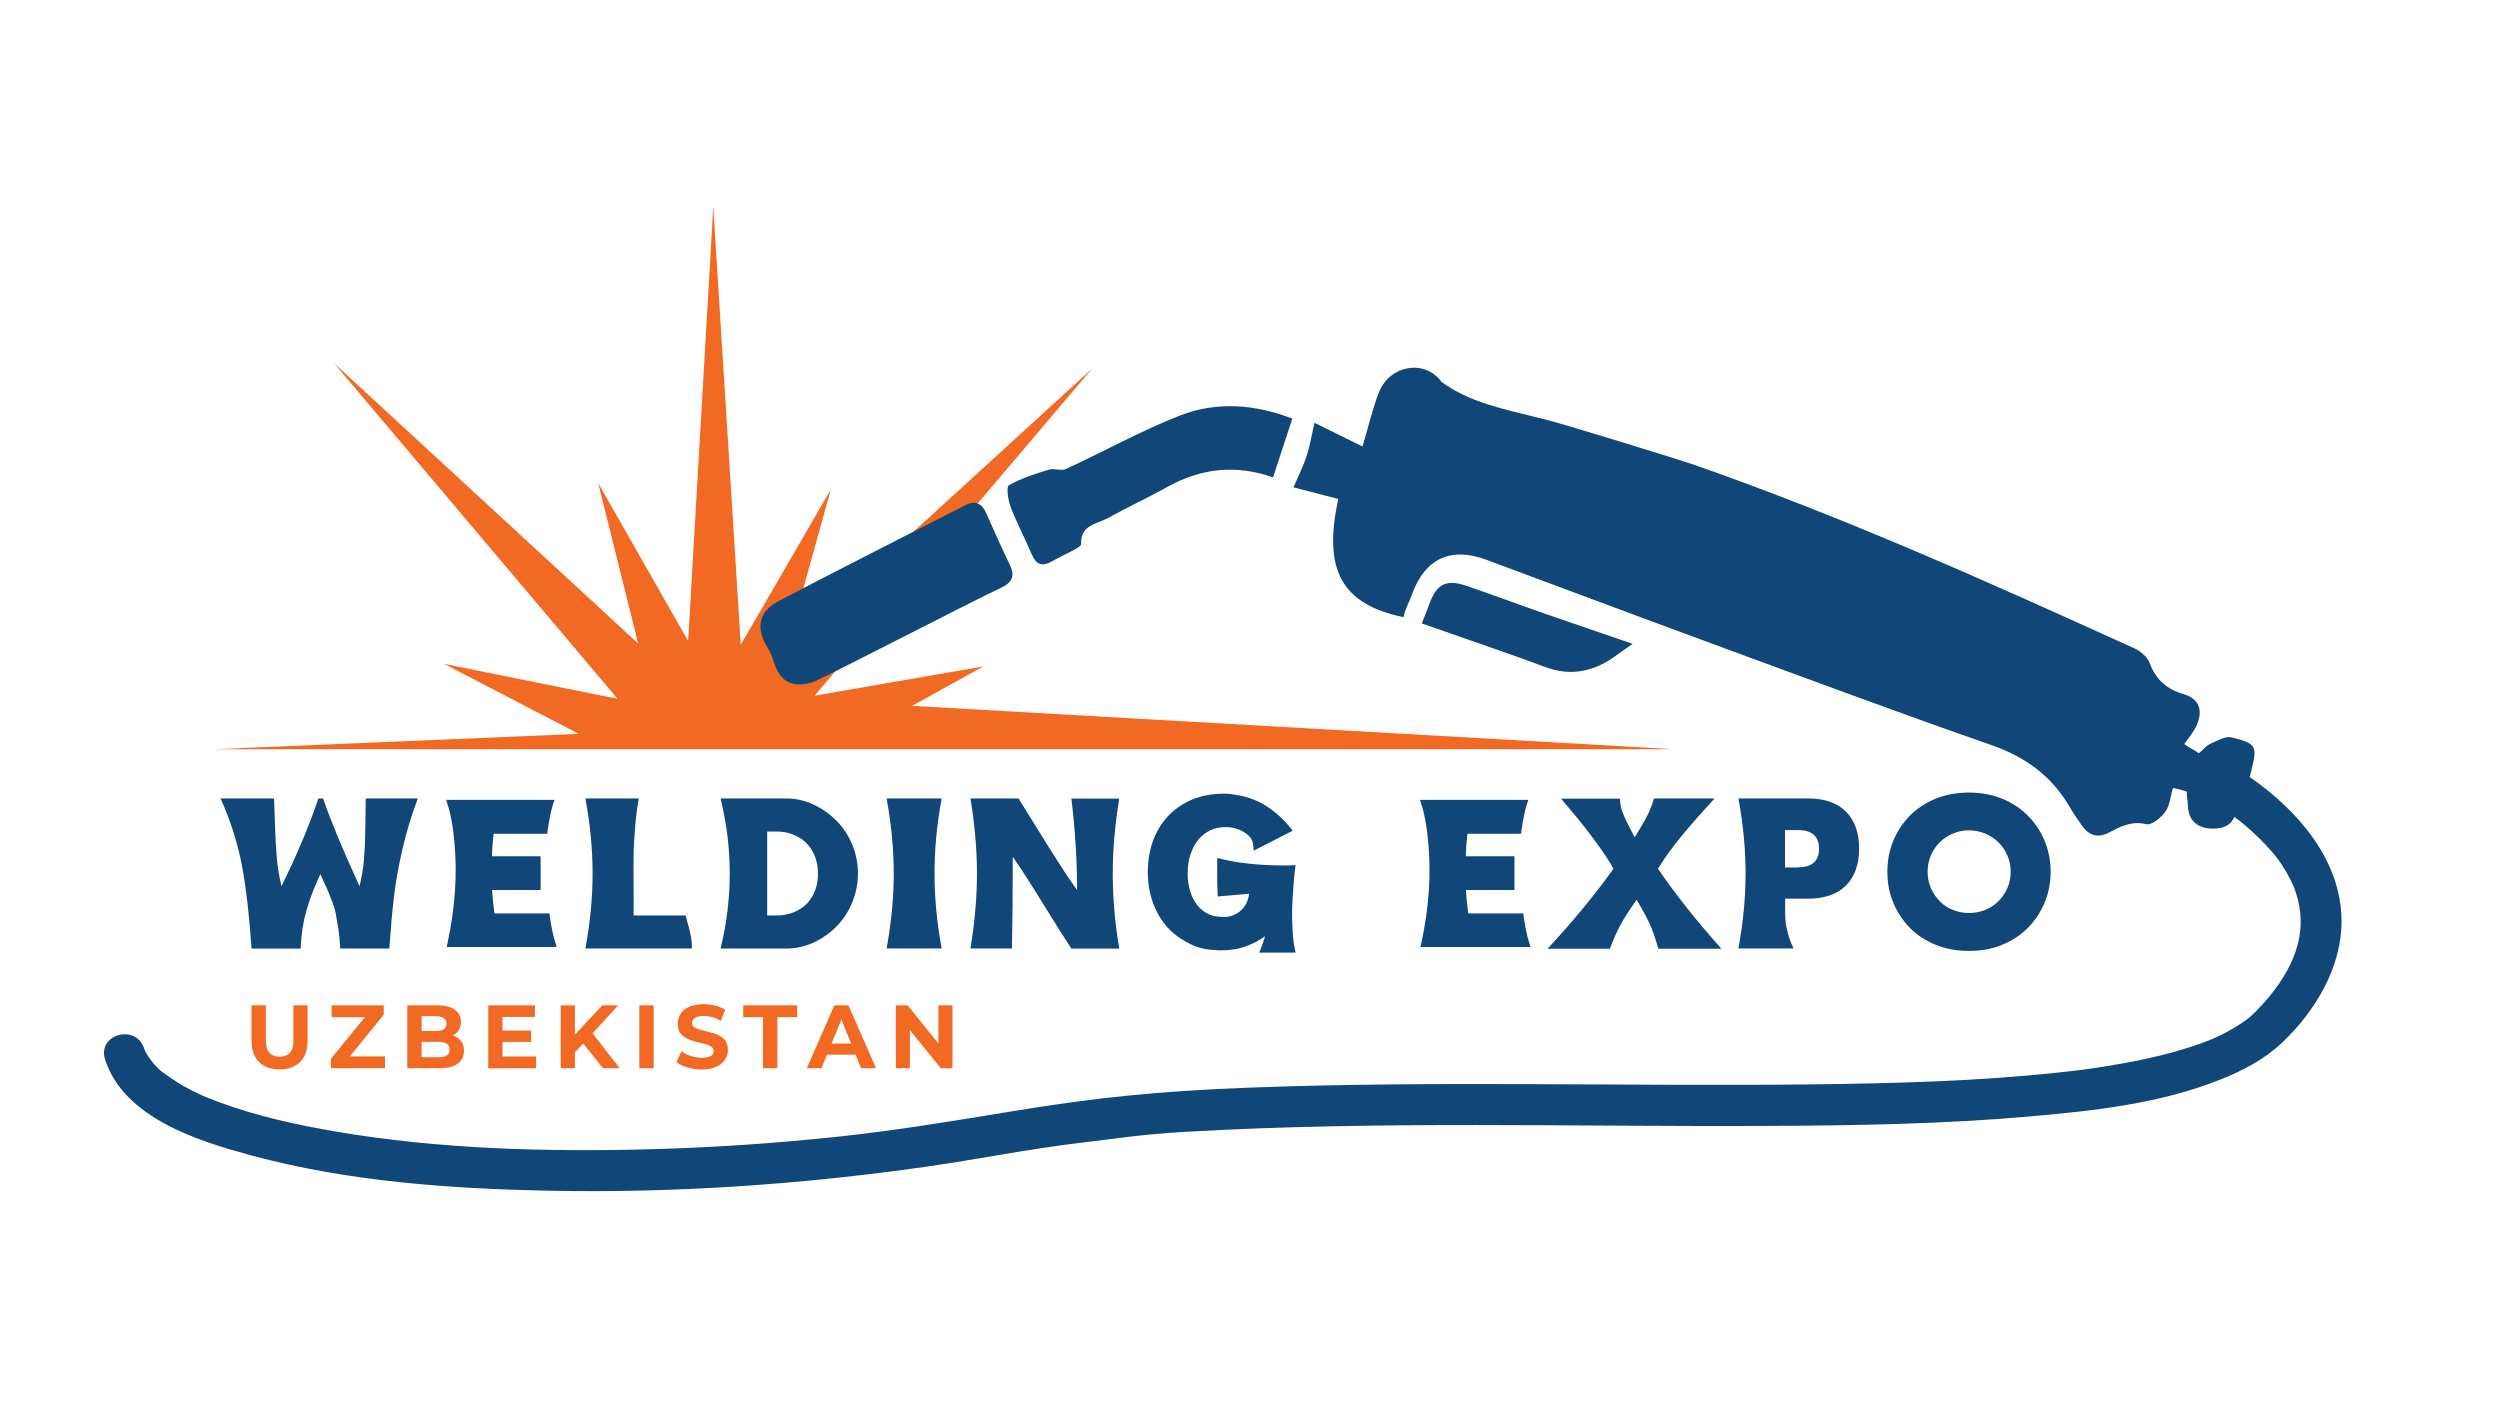<?xml version="1.0" encoding="UTF-8"?>
<svg id="katman_1" data-name="katman 1" xmlns="http://www.w3.org/2000/svg" version="1.1" viewBox="0 0 1920 1080">
  <defs>
    <style>
      .cls-1 {
        fill: #f16923;
      }

      .cls-1, .cls-2 {
        stroke-width: 0px;
      }

      .cls-2 {
        fill: #104778;
      }
    </style>
  </defs>
  <polygon class="cls-1" points="444.5 563.6 341.2 509.9 474.3 536.7 256.7 279.1 490.1 494.2 459.4 371 528.5 492.3 547.8 158.8 568.9 495.2 638.1 375.9 604.4 497.1 838.8 283 625.6 534.3 755.2 511.8 700.5 542.1 1285.5 575.4 164.5 575.4 444.5 563.6"/>
  <g>
    <path class="cls-2" d="M280.9,613.2c-.1,3-.2,9.8-.3,20.5-.1,10.7-.5,19.6-1.1,26.7-.6,7.1-1.8,13.8-3.4,20.2-12.6-27.5-22-50-28-67.4h-3.6c-6.7,20.1-16.1,42.6-28.3,67.4-1.6-6.4-2.8-13.2-3.5-20.5-.7-7.3-1.2-16-1.5-26.1-.3-10.1-.5-17-.7-20.8h-41.1c7.9,17.8,13.4,35.2,16.5,52.1,3.1,16.9,5.6,38,7.3,63.2h37.7c.4-10.7,1.9-20.3,4.3-28.8,2.4-8.5,6-18,10.8-28.4,2.7,5.9,4.3,9.5,4.9,10.6.5,1.2,1.7,4,3.5,8.6,1.8,4.6,2.9,8.2,3.4,10.8.5,2.6,1.1,6.4,1.9,11.2.8,4.8,1.3,10.2,1.6,16h37.7c1.1-15.7,2.3-29.1,3.6-40.2,1.3-11,3.5-23.2,6.6-36.6,3.1-13.4,7-26.2,11.7-38.5h-39.8Z"/>
    <path class="cls-2" d="M422.3,704.1l-.3-2.6h-42.3c-.8-6-1.4-12-1.8-18h37.3v-25.9h-37.4c.2-5.9.6-11.7,1.3-17.3h41.3v-1l.2-1.7c1.2-8.1,2.5-14.6,4-19.5l1.3-3.8h-83.2l1.1,3.8c2.4,7,4.1,16.7,5.2,28.9,2.3,24.6.5,50.2-5.2,76.8l-.8,3.5h84.5l-1.1-3.8c-1.5-4.5-2.9-11-4.1-19.5Z"/>
    <path class="cls-2" d="M528.7,711.3c-1-3.7-1.7-6.4-2.1-8.2h-40c.1-4.9.1-12.3,0-22.1-.1-9.8-.1-17.6,0-23.4,0-5.8.4-12.9,1.1-21.2.6-8.3,1.6-16,2.9-23.2h-41c3.7,20,5.5,39.2,5.5,57.6s-1.8,37.6-5.5,57.6h81.8c0-3.1-.2-5.8-.6-8.2-.4-2.4-1.1-5.4-2-9.1Z"/>
    <path class="cls-2" d="M642.7,630.6c-5.1-5.2-11-9.4-17.7-12.6-6.7-3.2-14-4.8-21.6-4.8h-50c9.4,38.5,9.4,76.9,0,115.3h50c7.8,0,15-1.6,21.8-4.8,6.7-3.2,12.7-7.4,17.7-12.7,5.1-5.3,9-11.4,11.8-18.4,2.8-7,4.2-14.2,4.2-21.7s-1.4-15-4.3-22c-2.9-7-6.8-13.1-11.9-18.3ZM626,683.8c-1.5,4-3.5,7.3-6.2,10.1-2.7,2.8-6.1,5-10.1,6.7-4.1,1.6-8.6,2.5-13.7,2.5h-6.8v-64.5h6.8c5,0,9.5.8,13.5,2.5,4.1,1.7,7.5,3.9,10.2,6.8,2.8,2.9,4.9,6.3,6.3,10.2,1.5,4,2.2,8.2,2.2,12.9s-.7,8.9-2.2,12.9Z"/>
    <path class="cls-2" d="M680.9,613.2c3.7,20,5.5,39.2,5.5,57.6s-1.8,37.6-5.5,57.6h42.3c-3.7-20-5.5-39.2-5.5-57.6s1.8-37.6,5.5-57.6h-42.3Z"/>
    <path class="cls-2" d="M822.8,613.2c2.9,23.9,4.4,47.3,4.4,70.4-4.9-6.8-9.7-14-14.6-21.7-4.9-7.6-10.4-16.5-16.6-26.5-6.2-10.1-10.8-17.4-13.8-22.2h-36.9c3.3,19.9,5,39.1,5,57.6s-1.7,37.7-5,57.6h31.9c.4-21.8.6-45.2.6-70.4,5.9,8.5,13.9,20.7,23.8,36.9,9.9,16.1,17,27.3,21.2,33.6h36.8c-3.4-19.9-5-39.1-5-57.6s1.7-37.7,5-57.6h-36.8Z"/>
    <path class="cls-2" d="M993.3,680.5c.5-5.7.9-9.6,1.1-11.5.3-2,.5-3.5.6-4.6l-3.4.2c-2.4.1-5.6.1-9.7,0-4.1,0-8.6-.2-13.5-.5-4.9-.3-10.4-.9-16.4-1.7-6-.9-11.6-2-16.8-3.5-.2-.1-.4,1.3-.4,4.1,0,2.9,0,6.5,0,10.9,0,4.4.1,7.6.2,9.7.1,2.1.2,3.7.2,4.9l24.1-2.1c-.4,3.4-1.4,6.3-2.8,8.6-1.4,2.3-3.2,4.2-5.3,5.7-2.2,1.5-4.6,2.6-7.3,3.2-1.3.4-3.7.5-7.1.2-3.5-.3-6-.9-7.8-1.7-3.8-1.6-6.9-4-9.4-7.1-2.5-3.1-4.3-6.7-5.6-10.9-1.2-4.2-1.9-8.7-1.9-13.5s.7-10.4,2.2-14.8c1.5-4.3,3.4-8.1,6-11.2,2.5-3.1,5.6-5.5,9.2-7.2,3.6-1.7,7.6-2.5,12.1-2.5s10,1.4,14.1,4.1c2.5,1.5,4.3,3.3,5.4,5.2,1.1,1.9,1.7,4.9,1.7,8.8l30-15.3c-4.1-5.4-8.5-10-13.3-13.9-4.8-3.8-9.3-6.8-13.6-8.7-4.3-2-8.8-3.4-13.4-4.4-4.6-.9-8.6-1.4-12.1-1.5-3.5,0-7,.2-10.5.7-3.5.6-6.2,1.1-8.1,1.7s-3.5,1.1-4.9,1.6c-7.5,3-13.8,7.1-19,12.4-5.2,5.3-9.3,11.7-12.1,19.1-2.9,7.5-4.3,15.7-4.3,24.7s1.5,17.3,4.4,24.8c2.9,7.5,7,13.9,12.1,19.2,4.4,4.6,10.6,8.8,18.6,12.5,3.7,1.6,8.1,2.7,13.3,3.2,5.2.5,9.7.6,13.5.2,3.8-.3,6.9-.8,9.2-1.5,5.8-1.6,11.2-4,16-7.1.8-.4,1.7-1.1,2.9-2l-.2.7c-.1.6-.5,1.9-1.2,4-.7,2.1-1.7,4.7-3,7.9h27.9c-1.2-4.8-2-10.6-2.3-17.1-.4-6.6-.5-12.5-.3-17.8.2-5.3.5-10.8,1-16.5Z"/>
    <path class="cls-2" d="M1170.2,704.1l-.3-2.6h-42.3c-.8-6-1.4-12-1.8-18h37.3v-25.9h-37.4c.2-5.9.6-11.7,1.3-17.3h41.3v-1l.2-1.7c1.2-8.1,2.5-14.6,4-19.5l1.3-3.8h-83.2l1.1,3.8c2.4,7,4.1,16.7,5.2,28.9,2.3,24.6.5,50.2-5.2,76.8l-.8,3.5h84.5l-1.1-3.8c-1.5-4.5-2.9-11-4.1-19.5Z"/>
    <path class="cls-2" d="M1291.9,641.5c6.7-8.1,15-17.5,24.9-28.3h-46.5c-.5,1.5-1.1,3-1.5,4.5-.5,1.4-1.1,2.9-1.7,4.4-.6,1.5-1.2,2.7-1.7,3.7-.5,1-1.2,2.3-2.1,4-.9,1.7-1.6,2.9-2.2,3.9-.5.9-1.4,2.4-2.7,4.5-1.2,2.1-2.2,3.7-3,4.8-.6-1.3-1.8-3.5-3.3-6.4-1.6-3-2.6-5.1-3.2-6.3-.6-1.2-1.3-2.9-2.2-4.9-.9-2.1-1.5-4.1-1.9-5.9-.4-1.9-.6-3.9-.6-6.1h-45.3c6,7.1,11,13,14.7,17.6,3.8,4.6,8.1,10.3,13,17,4.9,6.7,9.1,13.1,12.6,19.1-14.4,20.2-31.3,40.7-50.7,61.5h47.9c2.8-7.4,5.6-13.6,8.3-18.6,2.8-5.1,6.8-11.4,12.2-19,4.6,7.7,8,14,10.2,18.8,2.2,4.8,4.3,11.1,6.5,18.8h48.4c-19.3-21.7-35.6-42.2-48.7-61.5,5.6-8.9,11.8-17.4,18.5-25.5Z"/>
    <path class="cls-2" d="M1388.4,613.2h-53.3c3.7,20,5.5,39.2,5.5,57.6s-1.8,37.6-5.5,57.6h42.3c-1.1-2.4-2-4.6-2.7-6.5-.7-1.9-1.3-3.9-1.8-5.9-.5-2-.9-3.6-1.1-4.8-.3-1.2-.5-2.8-.6-5-.1-2.2-.2-3.7-.2-4.5,0-.8,0-2.7,0-5.6v-5.9h17.5c12.7,0,22.5-3.4,29.2-10.1,6.7-6.7,10.1-16.2,10.1-28.4s-3.4-21.7-10.1-28.4c-6.8-6.7-16.5-10.1-29.2-10.1ZM1380.8,666.2h-9.9v-28.7h9.9c10.8,0,16.2,4.8,16.2,14.3s-5.4,14.3-16.2,14.3Z"/>
    <path class="cls-2" d="M1570.2,645.6c-3.1-7.4-7.5-13.9-13-19.4-5.5-5.5-12.1-9.8-19.8-12.9-7.7-3.1-16.1-4.6-25.2-4.6s-17.8,1.5-25.4,4.6c-7.7,3.1-14.2,7.4-19.8,12.9-5.5,5.5-9.8,12-12.9,19.4-3.1,7.4-4.6,15.4-4.6,23.9s1.5,16.5,4.6,23.9c3.1,7.4,7.4,13.9,12.9,19.4,5.5,5.5,12.1,9.8,19.8,12.9,7.7,3.1,16.1,4.6,25.4,4.6s17.5-1.5,25.2-4.6c7.7-3.1,14.3-7.4,19.8-12.9,5.5-5.5,9.8-12,13-19.4,3.1-7.4,4.7-15.4,4.7-23.9s-1.6-16.5-4.7-23.9ZM1541.6,682.2c-1.7,3.9-4.1,7.3-7,10.1-2.9,2.9-6.3,5.1-10.2,6.6-3.9,1.5-8,2.3-12.2,2.3s-8.3-.8-12.2-2.3c-3.9-1.5-7.3-3.7-10.1-6.6-2.9-2.9-5.2-6.2-6.9-10.1-1.7-3.9-2.6-8.1-2.6-12.7s.9-8.8,2.6-12.7c1.7-3.9,4-7.3,6.9-10.1,2.9-2.8,6.2-5,10.1-6.6,3.9-1.6,8-2.4,12.2-2.4s8.3.8,12.2,2.4c3.9,1.6,7.3,3.8,10.2,6.6,2.9,2.8,5.2,6.2,7,10.1,1.7,3.9,2.6,8.1,2.6,12.7s-.9,8.8-2.6,12.7Z"/>
  </g>
  <g>
    <path class="cls-2" d="M594,507.6c5,15.8,13.6,20.9,29.7,16.5,5.3-1.4,121.9-61.9,145.1-72.7,8-3.7,11.1-8.6,6.9-17.3-6.4-13.2-12.3-26.6-18.3-40-3.5-7.8-8.5-10-16.3-6-47.8,24.5-95.7,48.7-143.3,73.6-15.2,7.9-17.5,20.9-8.5,35.3,2,3.2,3.6,6.9,4.8,10.6Z"/>
    <path class="cls-2" d="M792.5,426c3.3,7.7,7.9,9.3,15.1,5.3,5.5-3.2,11.4-5.8,17-8.9,2.2-1.2,5.8-3.1,5.7-4.6-.6-14.9,12.3-15.3,20.7-20,14.9-8.3,30.4-15.4,45.3-23.7,26-14.6,52.9-17.5,81.4-7.5,4.9-14.9,9.7-29.5,14.8-45.1-28.2-10.9-57.8-13.5-86.2-2.4-30,11.7-58.4,27.6-87.7,41.1-3.7,1.7-9.1-.8-13.1.5-10.5,3.2-21.2,6.6-30.7,12-2.1,1.2-.6,11.5,1.4,16.7,4.8,12.5,11.1,24.3,16.3,36.6Z"/>
    <path class="cls-2" d="M1186,512c20.6,8,39.2,3.7,56.6-9.6,2.8-2.1,5.7-4,11.3-7.9-23.9-8.2-45.6-15.6-67.2-23.1-20.1-7-40-14.5-60.2-21.4-15.8-5.4-23.1-1.7-28.8,14-1.7,4.6-3.5,9.1-5.8,14.8,17.7,6.2,35.1,12.2,52.5,18.3,13.9,4.9,27.9,9.7,41.7,15Z"/>
    <path class="cls-2" d="M1727.7,597.1c.6-2.2,1.1-4.4,1.7-6.8,4.1-17,3.6-19.4-15.7-24-4.2-1-9.6,2-14.2,4-6.4,2.8-6.5,4.9-10.8,8.2-2.4-1.8-8.8-5.2-11.2-7,3.3-5,7.6-9.6,9.8-15.1,4.6-11,1.7-19.8-10.3-23.3-12.7-3.7-21.4-11-26.1-24-1.7-4.5-6.8-8.9-11.4-11-111.7-50.8-223.6-101.1-339.5-141.5-8.2-2.9-98.2-30.7-112.3-34.2-35.5-8.8-59-13.4-80.6-29.1-12.7-17.6-39.6-13-47.9,7.6-5.1,12.7-8.1,26.3-12.8,42-13.1-6.5-23-11.3-36.9-18.2-2.4,10.7-3.6,18.3-6,25.5-2.4,7.3-5.9,14.3-10.1,24.1,13,3.3,23.9,6.2,34.4,8.9-11.6,53.5,1.5,80.7,50.1,90.8,1-6,4.4-11.3,6.6-17.7,9.8-27.3,29.8-36.5,56.7-26.5,58.7,21.8,117.3,43.8,176,65.4,70.7,26,141.3,52.3,212.4,77.1,26.3,9.2,46.6,24.1,60.5,48.4,2.6,4.5,5.6,8.7,8.5,12.9,5.3,7.7,12,10.5,20.9,5.9,9-4.7,17.6-9.3,28.9-6.5,4,1,11.3-5,14.6-9.6,3.5-4.9,3.9-11.9,5.7-18,1.8-.4,8.5,1.9,10.7,2.5,0,4.3.7,5.7.9,11,.6,14.8,11.8,17.6,19.4,17.5,8.6-.1,12.9-2.7,15.7-7.8.2-.4.4-.8.6-1.2,1.1.8,2.1,1.6,3.2,2.4.2.2.8.6,1.3,1,.7.5,1.4,1.1,2,1.6,8.3,6.9,16.2,14.5,23.2,22.8,3.8,4.5,5,6.1,8.8,12.3,1.6,2.6,3.1,5.2,4.4,7.8.7,1.3,1.3,2.7,2,4.1.1.3.7,1.6.9,2.2,9.8,25.5,5.2,48.9-10.9,73-5.4,8-11.7,15.4-18.5,22.2-1.3,1.3-2.5,2.5-3.8,3.7-.6.6-2,1.6-2.7,2.2-6.2,4.5-12.7,8.5-19.6,11.9-2,1-4,1.9-6,2.8-.2,0-.2.1-.4.2,0,0,0,0,0,0-1.1.4-2.1.9-3.2,1.3-4.5,1.8-9,3.4-13.6,4.9-10.1,3.3-20.3,6.1-30.7,8.4-11.6,2.7-23.3,4.8-35,6.7-13,2.1-22.3,3.3-36.5,4.8-62.2,6.7-124.8,8.3-187.3,9.1-145.4,1.7-290.8-3-436.1,2.6-66.1,2.6-114.2,7.2-179.6,18-45.1,7.4-90,14.9-135.5,19.7-47.1,5-94.5,8.2-141.9,9.5-80.9,2.2-163,0-242.9-13.6-29.7-5.1-59.5-11.6-87.9-22-11.5-4.2-18.2-7-29.7-13.4-4.3-2.5-14.9-9.8-15.7-10.5-1.6-1.4-3.2-2.8-4.7-4.4-1.4-1.4-7.3-8.5-8.9-13.4-6.2-19.3-36.2-11-30,8.4,14.4,45,72.1,62.8,112,73.6,74.3,20.1,152.8,25.7,229.4,27.2,97.2,1.9,194.6-4.9,290.9-18.7,38.2-5.5,76.9-13.3,114.3-17.8,33.4-4,48.7-6.7,82.3-8.7,149.5-8.7,299.5-3.8,449.2-4.6,66.5-.3,133.2-1.4,199.4-7.2,49.1-4.3,100.6-9.8,146.8-28.3,17.3-6.9,33.9-15.4,47.6-28.4,25.2-23.8,45.8-57.5,45.7-93.5-.2-47-34-85.3-70.5-110.5Z"/>
  </g>
  <g>
    <path class="cls-1" d="M225.4,798.7c0,4.6-.9,7.9-2.8,9.9-1.9,2-4.5,3-7.8,3s-5.9-1-7.8-3c-1.9-2-2.8-5.3-2.8-9.9v-26.6h-11v27.1c0,7.1,1.9,12.5,5.7,16.4,3.8,3.8,9.1,5.7,15.8,5.7s12-1.9,15.8-5.7c3.8-3.8,5.7-9.3,5.7-16.4v-27.1h-10.9v26.6Z"/>
    <polygon class="cls-1" points="294.7 779.3 294.7 772.1 254.7 772.1 254.7 781.2 280.2 781.2 254.2 813.1 254.2 820.4 295.7 820.4 295.7 811.3 268.7 811.3 294.7 779.3"/>
    <path class="cls-1" d="M349.1,795.7c-.5-.2-1-.3-1.5-.4,1.9-1,3.5-2.3,4.6-4,1.2-1.9,1.8-4.1,1.8-6.6,0-3.8-1.5-6.8-4.5-9.1-3-2.3-7.5-3.5-13.5-3.5h-23.2v48.3h24.5c6.2,0,11-1.2,14.2-3.5,3.2-2.3,4.8-5.6,4.8-9.7s-.6-5.2-1.9-7.1c-1.3-1.9-3.1-3.4-5.4-4.4ZM334.7,780.5c2.7,0,4.7.5,6.1,1.4,1.4.9,2.1,2.4,2.1,4.2s-.7,3.4-2.1,4.3c-1.4.9-3.5,1.4-6.1,1.4h-10.9v-11.4h10.9ZM343.1,810.6c-1.5.9-3.6,1.4-6.5,1.4h-12.8v-11.9h12.8c2.8,0,5,.5,6.5,1.5,1.5,1,2.2,2.5,2.2,4.5s-.7,3.6-2.2,4.5Z"/>
    <polygon class="cls-1" points="385.9 800.2 407.9 800.2 407.9 791.5 385.9 791.5 385.9 781 410.8 781 410.8 772.1 375 772.1 375 820.4 411.7 820.4 411.7 811.4 385.9 811.4 385.9 800.2"/>
    <polygon class="cls-1" points="474.8 772.1 462.6 772.1 441.5 794.6 441.5 772.1 430.6 772.1 430.6 820.4 441.5 820.4 441.5 808.2 447.9 801.4 463.1 820.4 475.9 820.4 455.1 793.6 474.8 772.1"/>
    <rect class="cls-1" x="491" y="772.1" width="11" height="48.3"/>
    <path class="cls-1" d="M553.6,796c-1.6-1-3.4-1.8-5.4-2.4-2-.6-3.9-1.1-5.9-1.6-2-.5-3.8-.9-5.4-1.4-1.6-.5-2.9-1.1-3.9-1.8-1-.8-1.5-1.8-1.5-3s.3-2,.9-2.8c.6-.8,1.6-1.5,2.9-2,1.4-.5,3.1-.8,5.2-.8s4.3.3,6.5.9c2.2.6,4.4,1.6,6.6,2.9l3.4-8.5c-2.2-1.4-4.8-2.5-7.7-3.2-2.9-.7-5.8-1.1-8.8-1.1-4.5,0-8.2.7-11.2,2-3,1.4-5.2,3.2-6.6,5.5-1.5,2.3-2.2,4.8-2.2,7.6s.5,4.7,1.5,6.4c1,1.7,2.3,3,4,4,1.6,1,3.4,1.8,5.4,2.5,2,.6,3.9,1.2,5.9,1.6,2,.4,3.8.9,5.4,1.4,1.6.5,2.9,1.1,3.9,1.9,1,.8,1.5,1.8,1.5,3.1s-.3,1.9-.9,2.7c-.6.8-1.6,1.4-3,1.8-1.3.4-3.1.7-5.3.7s-5.7-.5-8.4-1.4c-2.8-.9-5.2-2.2-7.2-3.6l-3.7,8.4c2.1,1.7,4.9,3,8.4,4,3.5,1,7.1,1.6,10.9,1.6s8.3-.7,11.2-2.1c3-1.4,5.2-3.2,6.7-5.5,1.5-2.3,2.2-4.7,2.2-7.5s-.5-4.6-1.5-6.3c-1-1.7-2.3-3-4-4Z"/>
    <polygon class="cls-1" points="570.8 781.2 586 781.2 586 820.4 597 820.4 597 781.2 612.2 781.2 612.2 772.1 570.8 772.1 570.8 781.2"/>
    <path class="cls-1" d="M640.8,772.1l-21.2,48.3h11.3l4.2-10.4h22l4.2,10.4h11.5l-21.2-48.3h-10.9ZM638.6,801.5l7.6-18.5,7.5,18.5h-15.1Z"/>
    <polygon class="cls-1" points="720.7 772.1 720.7 801.4 697.1 772.1 688 772.1 688 820.4 698.8 820.4 698.8 791.1 722.5 820.4 731.5 820.4 731.5 772.1 720.7 772.1"/>
  </g>
</svg>